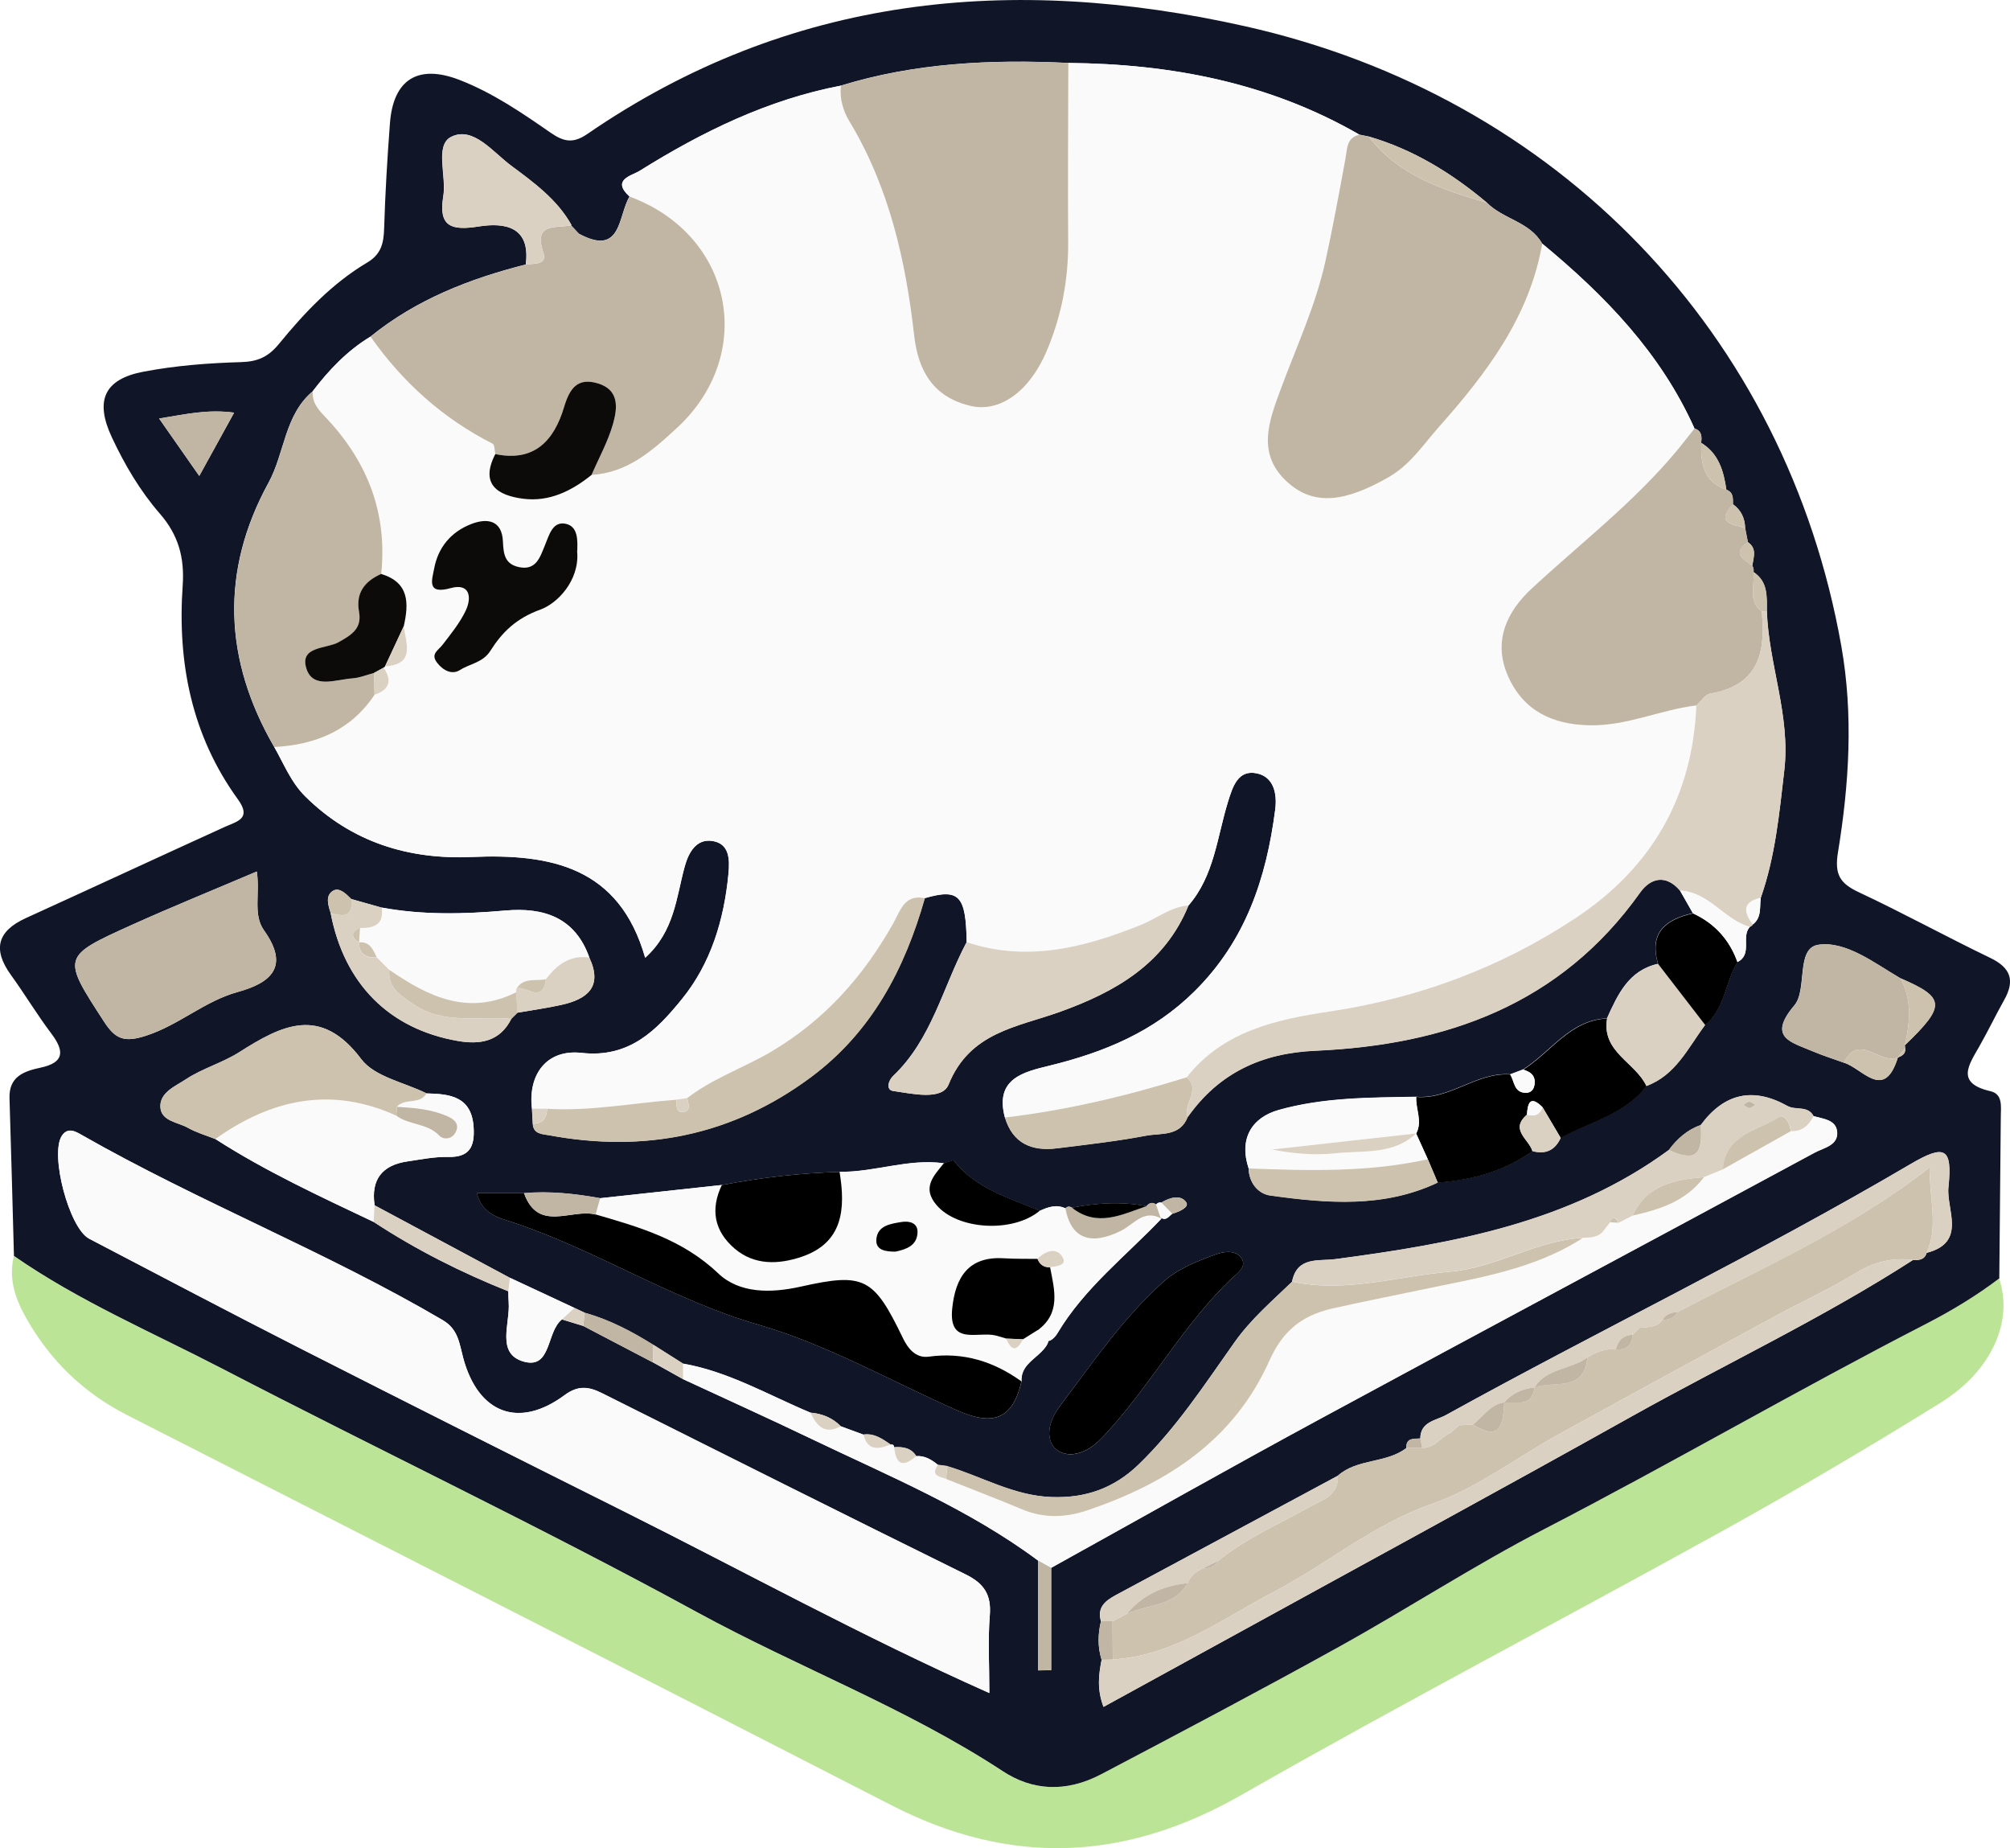 <?xml version="1.0" encoding="UTF-8"?>
<svg id="_Слой_1" data-name="Слой 1" xmlns="http://www.w3.org/2000/svg" viewBox="0 0 266.49 244.96">
  <defs>
    <style>
      .cls-1 {
        fill: #7bca2f;
        opacity: .5;
      }

      .cls-1, .cls-2, .cls-3, .cls-4, .cls-5, .cls-6, .cls-7, .cls-8 {
        stroke-width: 0px;
      }

      .cls-2 {
        fill: #0d0b0a;
      }

      .cls-3 {
        fill: #111528;
      }x§

      .cls-4 {
        fill: #df9d47;
      }

      .cls-5 {
        fill: #dbd1c3;
      }

      .cls-6 {
        fill: #cdc2ae;
      }

      .cls-7 {
        fill: #c1b5a3;
      }

      .cls-8 {
        fill: #fafafa;
      }
    </style>
  </defs>
  <path class="cls-3" d="m1.85,166.5c-.19-6.98-.37-13.95-.59-20.93-.09-2.87,1.91-3.58,4.12-4.05,3.13-.67,3.2-2.16,1.44-4.5-1.9-2.52-3.53-5.24-5.38-7.8-2.43-3.37-1.81-5.79,1.98-7.52,8.78-4,17.53-8.06,26.31-12.06,1.69-.77,3.69-1.1,1.81-3.69-6.14-8.47-8.03-18.12-7.32-28.33.26-3.73-.57-6.71-3.03-9.54-2.62-3.01-4.66-6.48-6.36-10.11-2.27-4.85-1.05-7.72,4.23-8.71,4.23-.8,8.57-1.14,12.88-1.26,2.23-.06,3.63-.69,5.04-2.41,3.38-4.13,7.06-8.03,11.69-10.78,1.89-1.12,2.2-2.59,2.26-4.55.14-4.65.42-9.29.77-13.93.44-5.83,3.75-7.86,9.24-5.73,4.38,1.7,8.24,4.34,12.06,6.99,1.72,1.19,2.97,1.47,4.84.19C104.66-.66,134.14-3.46,165.08,3.48c41.56,9.32,71.74,40.81,79.05,82.18,1.61,9.12,1.03,18.28-.45,27.33-.48,2.96.29,4.12,2.79,5.29,5.87,2.75,11.56,5.88,17.4,8.69,2.72,1.31,3.3,2.99,1.86,5.56-1.14,2.03-2.15,4.14-3.3,6.16-1.41,2.48-3.17,4.88,1.46,5.95,1.67.38,1.39,2.03,1.38,3.35-.07,7.16-.13,14.31-.2,21.47-3.05,2.31-6.29,4.27-9.69,6.02-17.05,8.77-33.63,18.42-50.67,27.23-9.2,4.75-18.08,10.54-27.16,15.57-10.39,5.76-20.97,11.34-31.52,16.89-4.79,2.52-9.23,2.14-13.09-.4-12.81-8.4-27.15-13.77-40.52-21.07-20.71-11.3-42.04-21.43-62.99-32.3-9.27-4.81-18.93-8.92-27.56-14.91Zm152.1-7.09c-.28-.05-.5.04-.67.26-.5-.37-.91-.22-1.28.22-3.31-.65-6.61-.43-9.9.2-.31-.21-.59-.18-.86.09-1.2-.56-2.3-.17-3.39.33-4.08-1.72-8.46-2.91-11.39-6.64-.11-.14-.87.22-1.32.34-4.7-.66-9.18,1.2-13.83,1.13-5.25.15-10.45.76-15.6,1.74-5.38.58-10.75,1.17-16.13,1.75-3.34-.6-6.7-.97-10.1-.67h-6.26c.77,2.83,2.91,3.25,4.72,3.85,11.21,3.72,21.14,10.26,32.67,13.6,9,2.6,17.52,7.45,26.25,11.32,4.81,2.14,7.39,1.24,8.58-3.82-.1-1.95,1.46-2.76,2.61-3.9,1.01-1,1.68-2.18-.25-3.03l-.23.16c.62,2.16,1.92,1.59,2.66.35,3.58-5.99,9.06-10.21,13.76-15.15,0,0-.09-.14-.1-.15.73.51,1.08-.17,1.54-.5.88-.26,2.3-.85,1.84-1.53-.71-1.04-2.18-.63-3.29.05Zm97.59-19.2c.59-.24,1.17-.48,1.04-1.29l-.04-.37c5.47-5.25,5.4-6.31-.63-8.9-3.44-2.02-7.17-4.94-10.83-4.42-3.03.44-1.43,5.95-3.18,8.03-3.62,4.27-.43,4.87,2.35,6.06,1.36.58,2.78,1.03,4.17,1.53,2.5.71,5.38,5.24,7.21-.72l-.11.08Zm-164.97,40.38c1.33.74,2.65,1.48,3.98,2.22,5.67,2.63,11.37,5.21,17.01,7.91,10.27,4.93,20.85,9.28,30.08,16.15v14.55c.58,0,1.15-.02,1.73-.03v-13.56c11.89-6.59,23.73-13.28,35.68-19.75,21.82-11.82,43.72-23.49,65.56-35.29,1.2-.65,3.22-.96,2.96-2.87-.2-1.51-1.88-1.62-3.13-1.97-.76-1.44-2.37-.73-3.46-1.34q-6.82-3.82-11.5,2.53c-1.79.62-3.12,1.82-4.23,3.31-13.16,9.64-28.57,12.39-44.21,14.46-2.26.3-5.07-.39-5.74,2.99-2.66,2.57-5.44,4.93-7.64,8.04-3.96,5.59-7.72,11.37-12.71,16.19-3.27,3.15-7.03,4.49-11.6,4.31-4.99-.19-9.18-2.72-13.76-4.09-.41-.05-.82-.11-1.22-.16-.85-.68-1.74-1.24-2.89-1.17-.69-1.11-1.77-1.25-2.93-1.18-.03-.28-.18-.39-.45-.34-1.1-.74-2.18-1.53-3.63-1.33-1-.37-1.99-.73-2.99-1.1-1.1-1.13-2.47-1.68-4.03-1.81-5.57-2.33-10.84-5.45-16.9-6.5-1.31-.83-2.61-1.66-3.92-2.48-2.86-1.78-5.83-3.35-9.1-4.26-.45-.21-.91-.43-1.36-.64-2.85-1.33-5.7-2.66-8.55-3.99-5.98-3.21-11.97-6.41-17.95-9.62-.51-3.42,1.01-5.34,4.37-5.82,1.78-.26,3.59-.63,5.37-.59,2.88.07,3.54-1.39,3.39-3.9-.25-4.12-3.12-4.45-6.23-4.52-2.95-1.47-6.89-2.19-8.67-4.55-5.38-7.15-10.52-4.5-16.18-.91-2.22,1.41-4.88,2.14-7.07,3.59-1.33.88-3.41,1.7-3.38,3.59.03,1.97,2.3,2.07,3.66,2.84,1.13.64,2.42,1.01,3.64,1.49,6.67,4.29,13.85,7.6,20.99,10.99,5.63,3.69,11.6,6.7,17.84,9.19.01.5.01,1,.05,1.5.2,2.79-1.71,6.79,2,7.82,3.7,1.03,2.98-3.99,5.06-5.59.94.29,1.88.57,2.82.86,3.08,1.61,6.17,3.22,9.25,4.84Zm145.82-58.05c1.2-.92.88-2.29,1.05-3.52,1.92-5.47,2.46-11.17,3.12-16.9.84-7.27-2.07-14.01-2.31-21.09,0-1.93.17-3.92-1.77-5.2.04-.3-.01-.58-.16-.84.15-1.11.65-2.29-.59-3.13-.12-.62-.24-1.23-.36-1.85-.03-1.31-.53-2.39-1.62-3.17,0-.78.08-1.58-.87-1.93-.36-2.48-1.02-4.79-3.35-6.21.11-.82.1-1.59-.88-1.91-4.49-10.01-11.88-17.63-20.19-24.5-1.63-2.91-5.17-3.23-7.33-5.43-4.67-3.92-9.77-7.06-15.67-8.77-.41-.08-.83-.16-1.24-.25-11.95-6.89-24.98-9.38-38.6-9.5-10.2-.49-20.3-.02-30.15,3.01-9.69,1.86-18.39,6.12-26.67,11.29-1.02.64-3.8,1.16-1.34,3.41-1.55,2.58-1.01,8.01-6.72,4.92l-1.13-1.21.15.07c-1.9-3.4-4.99-5.64-8-7.87-2.42-1.8-5.03-5.26-7.93-3.83-2.23,1.1-.62,5.17-1.06,7.87-.68,4.07,1.07,4.59,4.69,4.02,3.42-.54,6.91-.02,6.24,5.04-7.47,1.89-14.53,4.65-20.59,9.56-3.08,1.86-5.51,4.42-7.67,7.26-3.74,3.16-3.68,8.16-5.85,12.12-6.41,11.7-5.92,23.48.76,35.01,1.29,2.25,2.2,4.67,4.14,6.58,6.14,6.07,13.69,8.36,22.01,8,10.57-.46,19.61,1.35,23.03,13.36,3.92-3.56,4.11-8.04,5.25-12.13.51-1.82,1.54-3.68,3.67-3.35,2.28.36,2.3,2.46,2.12,4.37-.58,6.08-2.33,11.87-6.17,16.59-3.3,4.06-6.92,7.84-13.29,7.13-4.64-.52-7.13,2.85-6.59,7.39.04.66.07,1.33.11,1.99.06,1.41,1.29,1.37,2.14,1.53,12.66,2.35,24.3.06,34.73-7.7,8.06-5.99,12.42-14.32,15.1-23.73,4.57-1.31,5.46-.38,5.56,5.84-3.17,5.96-4.61,12.86-9.75,17.74-.65.61-.97,1.85-.01,1.99,2.54.36,6.49,1.29,7.36-.85,2.81-6.95,9.07-7.6,14.74-9.63,7.37-2.64,13.9-6.35,17.07-14.11,3.43-3.95,3.79-9.08,5.25-13.78.62-1.98,1.32-4.24,3.79-3.74,2.23.45,2.75,2.62,2.46,4.82-1.17,9.09-3.91,17.36-10.7,24.08-5.45,5.4-12,8.08-19.21,9.85-3.4.83-7.31,1.69-5.93,6.86,1.05,3.48,3.59,4.51,6.92,4.09,3.94-.49,7.89-.93,11.79-1.67,1.96-.37,4.5.15,5.52-2.47,4.12-5.84,9.8-8.48,16.9-8.79,17.35-.76,32.52-6.11,43.08-20.97,1.38-1.94,3.42-2.45,5.29-.26l1.71,3c-3.6.82-5.85,2.56-4.62,6.71-3.9.87-5.33,4.06-6.77,7.23-4.94.23-7.44,4.47-11.12,6.77-.58.22-1.15.43-1.73.65-4.46-.31-7.97,3.36-12.46,2.97-6.12.1-12.31.08-18.22,1.75-3.56,1.01-5.28,3.8-3.98,7.73.05,1.95,1.28,3.38,2.9,3.61,7.49,1.03,15,1.67,22.17-1.72,4.53-.36,8.8-1.47,12.56-4.17,1.74.47,2.99-.11,3.74-1.75,3.88-2.14,8.48-3.1,11.37-6.88,3.9-1.44,5.52-5.08,7.79-8.1,2.64-2.16,2.64-5.67,4.28-8.33,2.05-1.02.43-3.34,1.65-4.66.17-.07.3-.18.4-.34Zm-163.79,11.7c1.95-.34,3.91-.61,5.84-1.04,3.42-.76,5.51-2.39,3.69-6.27-1.89-5.34-6.07-6.68-11.14-6.23-5.48.48-10.93.61-16.37-.39-1.36-.38-2.71-.77-4.07-1.15-.67-.67-1.56-1.57-2.38-1.09-1.09.64-.66,1.92-.33,2.97,1.8,9.36,7.76,15.37,16.88,16.94,2.93.51,5.56.09,7.07-2.93.27-.27.54-.55.82-.82Zm77.37,80.65c-.42,1.72-.45,3.43.08,5.13-.37,1.91-.65,3.82.25,6.24,5.57-3.05,10.97-6.01,16.36-8.97,17.91-9.84,35.88-19.59,53.71-29.56,12.4-6.93,25.27-12.99,37.24-20.7.79.02,1.55,0,1.83-.96,5.37-1.38,2.57-5.76,2.88-8.7.55-5.24-.46-5.75-5.08-3.03-20.11,11.83-41.14,21.96-61.55,33.24-1.33.73-3.37.86-3.39,3.1-.86.07-1.9-.13-1.85,1.27-2.69,2.07-6.51,1.36-9.1,3.68-9.8,5.27-19.6,10.54-29.4,15.8-1.4.75-2.53,1.62-1.99,3.47Zm-14.8,9.53c0-3.79-.2-7.07.06-10.3.22-2.73-.77-4.22-3.19-5.41-16.1-7.94-32.15-15.97-48.2-24.02-1.78-.89-3.18-1.09-5,.26-6.06,4.48-11.45,2.44-13.43-4.95-.51-1.9-.64-3.78-2.71-5-15.5-9.1-32.29-15.66-47.89-24.56-.78-.44-1.82-1.07-2.6.11-1.63,2.43.95,12.26,3.61,13.65,9.32,4.87,18.63,9.78,28.01,14.55,14.22,7.23,28.48,14.4,42.76,21.53,16,7.99,31.68,16.63,48.59,24.15ZM34.05,115.52c-5.66,2.41-11.14,4.63-16.53,7.06-9.39,4.24-9.31,4.25-3.7,12.88,1.51,2.33,2.71,2.75,5.59,1.81,4.35-1.42,7.72-4.57,12.11-5.78,4.39-1.21,6.93-3.34,3.48-8.17-1.48-2.08-.51-4.81-.95-7.8Zm107.97,77.26c2.38-.18,3.81-1.86,5.24-3.46,5.69-6.37,9.84-13.97,16.09-19.9.72-.69,2.15-1.61,1.09-2.83-.77-.88-2.14-.72-3.29-.3-2.49.91-4.96,1.86-6.97,3.67-5.32,4.8-9.34,10.71-13.62,16.37-2.55,3.38-1.51,6.4,1.46,6.45ZM21.09,55.47c1.84,2.63,3.37,4.81,5.33,7.62,1.68-3.06,3.04-5.52,4.62-8.39-3.6-.47-6.39.21-9.95.78Z"/>
  <path class="cls-1" d="m1.85,166.5c8.63,5.99,18.29,10.1,27.56,14.91,20.94,10.87,42.28,21,62.99,32.3,13.37,7.3,27.71,12.66,40.52,21.07,3.87,2.54,8.31,2.92,13.09.4,10.55-5.55,21.13-11.13,31.52-16.89,9.08-5.03,17.96-10.82,27.16-15.57,17.04-8.81,33.62-18.46,50.67-27.23,3.41-1.75,6.65-3.71,9.69-6.02,1.9,5.67-.94,12.25-7.86,16.53-9.46,5.86-19.05,11.52-28.78,16.91-21.22,11.75-42.75,22.98-63.81,35.01-15.49,8.85-30.65,9.47-46.47,1.34-33.71-17.32-67.51-34.47-101.28-51.69-5.79-2.95-10.25-7.27-13.43-12.95-1.43-2.56-2.3-5.16-1.58-8.1Z"/>
  <path class="cls-8" d="m70.54,146.96c-.54-4.54,1.96-7.91,6.59-7.39,6.38.71,10-3.07,13.29-7.13,3.84-4.72,5.59-10.5,6.17-16.59.18-1.91.16-4.01-2.12-4.37-2.14-.34-3.17,1.52-3.67,3.35-1.14,4.1-1.33,8.57-5.25,12.13-3.42-12.01-12.46-13.82-23.03-13.36-8.31.36-15.86-1.94-22.01-8-1.94-1.92-2.85-4.34-4.14-6.58,5.47-.29,10.12-2.18,13.28-6.92,1.99-.66,2.37-1.87,1.21-3.59l.19-.17c4.07-.26,2.76-3.03,2.48-5.32.69-3.04.74-5.81-3-6.93.84-7.9-1.7-14.63-7.03-20.41-1-1.08-2.17-2.1-2.05-3.79,2.16-2.84,4.59-5.4,7.67-7.26,4.25,6.03,9.57,10.83,16.18,14.18.28.14.25.9.36,1.38-2.08,4.04.35,5.5,3.7,5.92,3.42.44,6.41-1.02,9.06-3.16,4.74-.3,7.91-3.1,11.28-6.19,10.62-9.75,7.54-25.61-6.23-30.7-2.47-2.25.32-2.77,1.34-3.41,8.28-5.17,16.98-9.43,26.67-11.29-.19,1.72.28,3.32,1.15,4.76,5.25,8.73,7.44,18.42,8.56,28.34.56,4.96,2.73,8.19,7.42,9.33,3.98.96,7.89-1.97,10.13-7.21,1.98-4.62,2.91-9.47,2.87-14.53-.06-7.9,0-15.8.02-23.7,13.62.12,26.65,2.61,38.6,9.5-1.72.4-1.6,1.82-1.84,3.13-.84,4.56-1.67,9.13-2.67,13.66-1.29,5.86-3.83,11.29-5.9,16.89-1.54,4.18-3.35,8.64.95,12.44,3.45,3.06,7.52,2.61,13.35-.74,2.87-1.65,4.6-4.33,6.63-6.62,6.28-7.07,12.03-14.59,13.72-24.32,8.31,6.86,15.71,14.48,20.19,24.5-.82,1.03-1.63,2.09-2.48,3.1-5.66,6.77-12.66,12.14-19.09,18.1-3.41,3.16-5.16,7.1-3.16,11.64,2.01,4.54,5.81,6.4,10.81,6.51,4.95.1,9.37-2.06,14.14-2.63-.49,12.14-5.95,21.53-15.99,28.17-9.92,6.57-20.83,10.63-32.65,12.4-7.07,1.06-14.1,2.58-18.92,8.71-7.88,2.46-15.88,4.37-24.09,5.33-1.38-5.17,2.53-6.03,5.93-6.86,7.22-1.77,13.76-4.45,19.21-9.85,6.78-6.72,9.52-14.99,10.7-24.08.28-2.19-.23-4.36-2.46-4.82-2.47-.5-3.18,1.76-3.79,3.74-1.46,4.7-1.82,9.83-5.25,13.78-2.4.18-4.24,1.74-6.37,2.6-7.46,2.99-15.02,4.94-23.03,2.27-.1-6.21-.99-7.15-5.56-5.84-2.72-.57-3.24,1.63-4.19,3.31-3.95,7.01-9.04,12.79-16.12,16.99-3.68,2.19-7.8,3.55-11.2,6.19-.49.07-.98.14-1.46.21-5.71.43-11.37,1.54-17.13,1.2-.66,0-1.32,0-1.99,0Zm5.98-73.76c.08-1.52.15-3.43-1.51-3.78-1.78-.38-2.2,1.52-2.79,2.92-.62,1.48-1.14,3.31-3.42,2.82-1.86-.39-2.05-1.7-2.12-3.38-.11-2.86-2.09-3.16-4.25-2.31-2.64,1.04-4.35,3.08-4.87,5.89-.28,1.49-1.03,3.48,2.18,2.59,2.55-.7,2.85,1.2,2,2.99-.77,1.63-1.95,3.07-3.06,4.51-.58.75-1.65,1.2-.71,2.41.82,1.05,1.99,1.61,3.02.94,1.32-.85,3.02-.96,4.03-2.55,1.57-2.48,3.42-4.31,6.63-5.46,2.27-.82,5.16-3.83,4.88-7.59Z"/>
  <path class="cls-8" d="m131.18,224.41c-16.9-7.52-32.59-16.16-48.59-24.15-14.28-7.13-28.53-14.29-42.76-21.53-9.38-4.77-18.68-9.68-28.01-14.55-2.66-1.39-5.24-11.22-3.61-13.65.79-1.17,1.83-.55,2.6-.11,15.6,8.9,32.39,15.46,47.89,24.56,2.07,1.22,2.2,3.1,2.71,5,1.99,7.38,7.37,9.43,13.43,4.95,1.82-1.35,3.22-1.15,5-.26,16.05,8.04,32.1,16.08,48.2,24.02,2.42,1.19,3.41,2.68,3.19,5.41-.26,3.24-.06,6.51-.06,10.3Z"/>
  <path class="cls-7" d="m141.64,8.35c-.01,7.9-.08,15.8-.02,23.7.04,5.06-.9,9.91-2.87,14.53-2.24,5.24-6.15,8.17-10.13,7.21-4.69-1.13-6.86-4.36-7.42-9.33-1.12-9.92-3.31-19.62-8.56-28.34-.87-1.44-1.34-3.04-1.15-4.76,9.85-3.02,19.95-3.5,30.15-3.01Z"/>
  <path class="cls-7" d="m204.47,32.3c-1.69,9.73-7.44,17.25-13.72,24.32-2.03,2.28-3.75,4.97-6.63,6.62-5.83,3.35-9.9,3.79-13.35.74-4.29-3.8-2.49-8.26-.95-12.44,2.07-5.6,4.61-11.03,5.9-16.89,1-4.53,1.83-9.1,2.67-13.66.24-1.3.12-2.73,1.84-3.13.41.08.83.16,1.24.25,3.97,5.16,9.78,7.05,15.67,8.77,2.16,2.19,5.7,2.52,7.33,5.43Z"/>
  <path class="cls-7" d="m83.48,26.06c13.77,5.08,16.85,20.95,6.23,30.7-3.37,3.1-6.54,5.9-11.28,6.19.98-2.26,2.2-4.46,2.86-6.81.57-2.04.84-4.46-2.02-5.32-2.75-.83-3.76.72-4.49,3.16-1.31,4.41-3.93,7.28-9.11,6.21-.11-.47-.08-1.24-.36-1.38-6.61-3.35-11.93-8.15-16.18-14.18,6.06-4.91,13.13-7.67,20.59-9.56,1.05-.17,2.88.1,2.32-1.57-1.38-4.16,1.81-3.16,3.74-3.65,0,0-.15-.07-.15-.07.38.4.75.8,1.13,1.21,5.7,3.09,5.16-2.34,6.72-4.92Z"/>
  <path class="cls-8" d="m137.64,206.86c-9.22-6.87-19.81-11.22-30.08-16.15-5.64-2.71-11.34-5.28-17.01-7.91,0-.69,0-1.38-.01-2.06,6.06,1.06,11.33,4.17,16.9,6.5.82,1.77,1.89,2.98,4.03,1.81,1,.37,1.99.73,2.99,1.1.56,2.23,2.03,1.97,3.63,1.33.28-.05.43.06.45.34.2,2.31,1.15,2.76,2.93,1.18,1.15-.08,2.05.48,2.89,1.17-1.04,1.4.11,1.57,1.04,1.87,3.36,1.33,6.74,2.61,10.06,4.02,2.92,1.23,5.79,1.12,8.73.12,10.54-3.57,19.34-9.23,24.09-19.84,1.64-3.66,4.03-5.93,8.36-6.9,3.86-.86,7.76-1.63,11.63-2.45,7.43-1.56,15.02-2.65,21.58-6.91.95-.03,1.91-.02,2.61-.82l1-1.28v.03c.37.02.74.05,1.12.07.62-.32,1.25-.64,1.87-.96,3.63-.8,7.08-1.94,9.44-5.09.83-.34,1.66-.68,2.49-1.02,3.01-1.69,6.02-3.37,9.02-5.06,1.48.04,2.38-.77,3-2.01,1.26.35,2.93.47,3.13,1.97.26,1.91-1.77,2.23-2.96,2.87-21.83,11.8-43.73,23.47-65.56,35.29-11.95,6.47-23.79,13.16-35.68,19.75-.58-.32-1.15-.64-1.73-.96Z"/>
  <path class="cls-7" d="m224.89,93.51c-4.76.57-9.19,2.73-14.14,2.63-5-.1-8.8-1.97-10.81-6.51-2.01-4.54-.26-8.48,3.16-11.64,6.43-5.96,13.43-11.33,19.09-18.1.85-1.01,1.65-2.07,2.48-3.1.98.32.99,1.09.88,1.91-.07,2.71.29,5.18,3.35,6.21.95.35.87,1.16.87,1.93-2.42,2.56.02,2.65,1.62,3.17.12.62.24,1.23.36,1.85-2.13,1.48-.63,2.28.59,3.13.15.26.21.54.16.84.16,1.79-.78,3.79,1.07,5.23.57,5.41-.42,9.8-6.84,10.88-.68.11-1.22,1.03-1.83,1.58Z"/>
  <path class="cls-6" d="m255.45,166.05c-.28.95-1.04.98-1.83.96-2.73-.34-5.15.25-7.56,1.73-3.48,2.13-7.23,3.83-10.83,5.79-9.51,5.16-19.01,10.33-28.49,15.55-5.63,3.1-10.89,7.17-16.86,9.25-7.83,2.74-13.98,8.02-21.11,11.74-6.83,3.56-13.12,8.41-21.23,8.89-.01-1.69-.02-3.37-.03-5.06.64-.33,1.28-.66,1.91-.99,2.73-1.27,6.27-.92,8.05-4.06.38-.93,1.05-1.57,1.99-1.93.83-.02,1.58-.2,2.02-1,3.71-3.02,8.07-4.9,12.2-7.19,1.58-.87,3.86-1.52,3.69-4.12,2.59-2.32,6.41-1.61,9.1-3.68.69,0,1.38-.01,2.08-.02,1.65.07,2.47-1.44,3.79-2,.38-.33.75-.66,1.13-.99.6-.03,1.21-.06,1.81-.09,3.75,2.38,3.99-.21,4.16-2.93h0c1.59-.14,3.69.69,4.01-2h-.01c2.54-.97,6.63.75,7.04-3.99,1.16-.67,2.36-1.2,3.75-1.04,1.39.08,2.16-.53,2.21-1.96v.02c.31-.31.63-.62.95-.93,1.08-.12,2.24,0,3.02-1.02.83-.08,1.61-.24,2.03-1.08,11.24-5.87,22.9-10.97,33.39-19.15-.01,4.27,1.18,7.81-.38,11.29Z"/>
  <path class="cls-5" d="m224.89,93.51c.61-.54,1.15-1.46,1.83-1.58,6.42-1.07,7.41-5.46,6.84-10.88.23,0,.47-.01.7-.03.25,7.08,3.15,13.82,2.31,21.09-.66,5.72-1.2,11.43-3.12,16.9-2.44.55-2.29,1.87-1.05,3.52-.09.16-.23.27-.4.34-3.43-.95-5.42-4.65-9.25-4.81-1.87-2.19-3.91-1.68-5.29.26-10.56,14.86-25.73,20.21-43.08,20.97-7.1.31-12.78,2.95-16.9,8.79-.68-1.75,1.81-3.58-.14-5.29,4.82-6.12,11.85-7.65,18.92-8.71,11.82-1.77,22.73-5.83,32.65-12.4,10.04-6.65,15.5-16.03,15.99-28.17Z"/>
  <path class="cls-8" d="m79.58,158.82c5.38-.58,10.75-1.17,16.13-1.75-1.52,3.21-1.03,6.07,1.66,8.39,2.66,2.31,5.9,2.13,8.87,1.14,5.56-1.85,5.89-6.39,5.08-11.28,4.65.06,9.14-1.8,13.83-1.13-1.34,1.67-2.96,3.23-.96,5.56,2.8,3.27,10.08,3.72,13.67.74,1.09-.5,2.2-.89,3.4-.33.74,3.99,3.33,5.02,7.42,2.96,1.67-.84,2.98-2.88,5.29-1.59-4.7,4.95-10.18,9.17-13.76,15.15-.74,1.24-2.04,1.81-2.66-.34,3.13-2.28,2.25-5.35,1.66-8.36.89-.14,2.39-.22,1.6-1.44-.79-1.23-2.25-.71-3.26.34-1.48-.02-2.97.01-4.45-.08-4.73-.3-6.42,2.54-6.86,6.62-.53,5.02,3.42,3.05,5.74,3.61.48.12.95.27,1.42.41.67,1.67,1.4,1.75,2.21.1.72-.45,1.44-.9,2.16-1.35,1.94.85,1.27,2.03.25,3.03-1.15,1.14-2.7,1.94-2.6,3.89-3.68-2.65-7.71-3.91-12.29-3.28-1.77.24-2.79-1.13-3.43-2.46-3.87-8.01-5.09-8.71-13.56-6.82-3.95.88-8.11.92-10.94-1.77-4.68-4.46-10.39-6.11-16.23-7.8.2-.72.4-1.44.6-2.16Zm39.14,7.09c1.41-.3,2.9-.78,2.93-2.59.02-1.24-1.09-1.51-2.14-1.34-1.44.24-3.16.47-3.32,2.27-.13,1.48,1.23,1.65,2.53,1.66Z"/>
  <path class="cls-7" d="m49.65,92.1c-3.16,4.74-7.81,6.62-13.28,6.92-6.69-11.53-7.17-23.3-.76-35.01,2.17-3.96,2.11-8.96,5.85-12.12-.12,1.7,1.05,2.71,2.05,3.79,5.33,5.78,7.86,12.51,7.03,20.41-2.17.97-3.38,2.49-2.93,5,.4,2.23-.98,3.07-2.7,4.04-1.62.91-5.21.51-4.28,3.49.87,2.77,3.92,1.45,6.11,1.31.96-.06,1.9-.46,2.84-.71.03.96.05,1.92.08,2.88Z"/>
  <path class="cls-4" d="m78.98,160.98c5.84,1.69,11.54,3.34,16.23,7.8,2.83,2.69,6.99,2.65,10.94,1.77,8.47-1.9,9.69-1.19,13.56,6.82.64,1.32,1.66,2.7,3.43,2.46,4.58-.63,8.61.63,12.29,3.28-1.18,5.05-3.76,5.95-8.58,3.82-8.72-3.87-17.25-8.72-26.25-11.32-11.53-3.34-21.46-9.88-32.67-13.6-1.81-.6-3.95-1.02-4.72-3.85,2.18,0,4.22,0,6.27,0,1.88,5.28,6.31,1.99,9.51,2.84Z"/>
  <path class="cls-7" d="m34.05,115.52c.44,2.99-.54,5.72.95,7.8,3.44,4.83.91,6.96-3.48,8.17-4.39,1.21-7.76,4.36-12.11,5.78-2.88.94-4.07.52-5.59-1.81-5.6-8.63-5.69-8.64,3.7-12.88,5.39-2.43,10.87-4.65,16.53-7.06Z"/>
  <path class="cls-5" d="m147.54,219.96c8.12-.48,14.4-5.33,21.23-8.89,7.13-3.72,13.28-9,21.11-11.74,5.97-2.09,11.23-6.15,16.86-9.25,9.48-5.22,18.98-10.39,28.49-15.55,3.6-1.95,7.34-3.65,10.83-5.79,2.41-1.48,4.83-2.07,7.56-1.73-11.96,7.71-24.84,13.77-37.24,20.7-17.84,9.98-35.8,19.72-53.71,29.56-5.4,2.96-10.8,5.92-16.36,8.97-.9-2.41-.62-4.32-.25-6.24.49-.02.98-.04,1.47-.05Z"/>
  <path class="cls-4" d="m203.18,152.59c-3.75,2.7-8.02,3.82-12.55,4.18-.44-1.03-.88-2.07-1.32-3.11-.52-1.14-1.03-2.28-1.55-3.42h.01c.86-1.62-.09-3.23,0-4.84,4.48.39,7.99-3.29,12.46-2.97.56.87.47,2.31,1.93,2.42.67.05,1.17-.27,1.29-1.05.19-1.21-.5-1.71-1.49-2.02,3.68-2.3,6.18-6.54,11.12-6.78-.77,4.45,3.77,5.81,5.22,8.97-2.89,3.78-7.49,4.74-11.37,6.88-.8-1.36-1.61-2.72-2.41-4.08-1.63-1.63-1.97-.58-2.07.99-2.33,2,.28,3.26.73,4.84Z"/>
  <path class="cls-5" d="m128.18,124.89c8.02,2.67,15.57.72,23.03-2.27,2.13-.85,3.97-2.42,6.37-2.6-3.16,7.76-9.7,11.46-17.07,14.11-5.67,2.03-11.92,2.68-14.74,9.63-.87,2.15-4.82,1.21-7.36.85-.96-.14-.63-1.37.01-1.99,5.14-4.88,6.58-11.78,9.75-17.74Z"/>
  <path class="cls-6" d="m209.88,164.08c-6.57,4.26-14.15,5.34-21.58,6.91-3.88.82-7.77,1.58-11.63,2.45-4.33.97-6.72,3.24-8.36,6.9-4.75,10.6-13.55,16.26-24.09,19.84-2.94,1-5.81,1.11-8.73-.12-3.33-1.4-6.71-2.68-10.06-4.02.06-.57.12-1.14.18-1.7,4.58,1.37,8.76,3.9,13.76,4.09,4.57.18,8.33-1.16,11.6-4.31,4.99-4.81,8.75-10.6,12.71-16.19,2.2-3.11,4.98-5.47,7.64-8.04,7.1,1.53,13.95-.73,20.92-1.32,6.15-.52,11.47-4.17,17.65-4.48Z"/>
  <path class="cls-8" d="m56.56,144.93c3.11.07,5.98.4,6.23,4.52.15,2.52-.51,3.97-3.39,3.9-1.79-.04-3.59.33-5.37.59-3.37.49-4.88,2.4-4.37,5.82-.04.74-.08,1.48-.11,2.21-7.14-3.39-14.32-6.7-20.99-10.99,7.45-5.3,15.37-7.02,24.01-3.09,1.7,1.27,4.11.97,5.68,2.64.55.58,1.62.49,2.11-.35.65-1.12-.03-1.78-1.04-2.22-2.13-.93-4.41-1.1-6.69-1.25,1.03-1.22,3.06-.22,3.94-1.79Z"/>
  <path class="cls-5" d="m209.88,164.08c-6.18.31-11.5,3.96-17.65,4.48-6.97.59-13.82,2.85-20.92,1.32.67-3.38,3.48-2.69,5.74-2.99,15.64-2.07,31.05-4.82,44.21-14.46,3.5,1.58,4.55.75,4.23-3.31q4.67-6.34,11.5-2.53c1.09.61,2.69-.1,3.46,1.34-.62,1.24-1.52,2.06-3,2.01-.15-1.04-.76-2.36-1.72-1.77-2.87,1.74-7,2.31-7.3,6.83-.83.34-1.66.68-2.49,1.02-3.88.35-7.59,1-9.44,5.09-.62.32-1.25.64-1.87.96-.34-.57-.69-1.01-1.12-.07,0,0,0-.03,0-.03-.33.43-.67.85-1,1.28-.71.8-1.67.79-2.61.82Zm22.85-17.65c-.28-.15-.55-.4-.81-.39-.26,0-.51.28-.77.43.26.15.53.41.79.4.26,0,.51-.28.79-.44Z"/>
  <path class="cls-6" d="m91.12,145.55c3.4-2.64,7.52-4.01,11.2-6.19,7.08-4.21,12.17-9.98,16.12-16.99.95-1.69,1.47-3.88,4.19-3.31-2.68,9.41-7.04,17.74-15.1,23.73-10.43,7.75-22.07,10.05-34.73,7.7-.86-.16-2.08-.12-2.14-1.53,1.31-.01,1.83-.78,1.88-1.99,5.76.34,11.42-.77,17.12-1.2.09.69-.15,1.78.95,1.62,1.06-.15.63-1.13.51-1.83Z"/>
  <path class="cls-6" d="m52.56,147.89c-8.64-3.93-16.56-2.21-24.01,3.09-1.22-.49-2.51-.85-3.64-1.49-1.36-.77-3.63-.87-3.66-2.84-.03-1.88,2.05-2.7,3.38-3.59,2.19-1.45,4.85-2.18,7.07-3.59,5.66-3.6,10.8-6.24,16.18.91,1.77,2.36,5.72,3.08,8.67,4.55-.88,1.56-2.91.56-3.94,1.79-.02.39-.04.79-.06,1.18Z"/>
  <path class="cls-8" d="m50.63,120.3c5.44,1,10.89.87,16.37.39,5.07-.44,9.25.89,11.14,6.23-2.58-.36-4.32.96-5.75,2.88-1.32.28-2.9-.28-3.86,1.18-.09.17-.11.36-.07.55-6.35,3.19-11.68.59-16.84-2.97-.55-.55-1.11-1.1-1.66-1.66-.48-1.02-.9-2.12-2.36-1.99l.02.03c.04-.65.08-1.31.13-1.96,1.82.03,3.2-.43,2.89-2.69Z"/>
  <path class="cls-4" d="m142.01,192.77c-2.96-.04-4.01-3.06-1.45-6.44,4.27-5.65,8.29-11.57,13.62-16.37,2.01-1.81,4.48-2.76,6.97-3.67,1.15-.42,2.52-.58,3.29.3,1.07,1.22-.36,2.15-1.09,2.83-6.25,5.93-10.4,13.53-16.09,19.9-1.43,1.6-2.86,3.27-5.24,3.45Z"/>
  <path class="cls-5" d="m255.45,166.05c1.55-3.47.37-7.02.38-11.29-10.48,8.18-22.14,13.29-33.39,19.15-.84.06-1.6.26-2.03,1.08-.78,1.01-1.94.9-3.02,1.02-.32.31-.65.62-.97.93,0,0,.01-.02.01-.02-1.24.08-1.95.77-2.21,1.96-1.39-.15-2.59.38-3.75,1.04-2.17,1.64-5.41,1.41-7.04,4,0,0,.01-.01.01-.01-1.58.19-2.97.74-4.01,2.01,0,0,0-.01,0-.01-1.9.24-2.8,1.91-4.16,2.93-.6.03-1.21.06-1.81.09-.38.33-.75.66-1.13.99-1.32.56-2.14,2.06-3.79,2-.08-.42-.15-.83-.22-1.25.01-2.24,2.06-2.37,3.39-3.1,20.41-11.28,41.43-21.41,61.55-33.24,4.62-2.72,5.62-2.21,5.08,3.03-.31,2.94,2.49,7.32-2.88,8.7Z"/>
  <path class="cls-7" d="m244.44,140.85c-1.39-.51-2.81-.96-4.17-1.53-2.79-1.18-5.97-1.78-2.35-6.06,1.76-2.07.15-7.59,3.18-8.03,3.66-.53,7.39,2.4,10.83,4.42,1.64,2.86,1.28,5.87.63,8.9,0,0,.04.37.04.37-.35.43-.7.86-1.04,1.29,0,0,.11-.08.11-.08-2.31,1.17-5.2-3.37-7.21.72Z"/>
  <path class="cls-8" d="m187.76,145.4c-.09,1.61.86,3.22,0,4.84-6.37.71-12.74,1.42-19.11,2.13,2.83.56,5.66.8,8.43.5,3.64-.4,7.61.26,10.66-2.63.52,1.14,1.03,2.28,1.55,3.42-7.85,1.75-15.79,1.52-23.74,1.22-1.3-3.93.42-6.72,3.98-7.73,5.91-1.67,12.1-1.65,18.22-1.75Z"/>
  <path class="cls-4" d="m111.31,155.33c.81,4.89.49,9.42-5.08,11.28-2.98.99-6.21,1.16-8.87-1.14-2.69-2.33-3.18-5.19-1.66-8.39,5.16-.99,10.36-1.59,15.61-1.74Z"/>
  <path class="cls-5" d="m75.78,29.84c-1.93.49-5.12-.51-3.74,3.65.56,1.68-1.28,1.41-2.32,1.57.67-5.06-2.81-5.58-6.24-5.04-3.63.57-5.37.05-4.69-4.02.45-2.7-1.16-6.77,1.06-7.87,2.89-1.43,5.5,2.03,7.93,3.83,3.01,2.24,6.1,4.48,8,7.87Z"/>
  <path class="cls-6" d="m157.33,142.79c1.95,1.71-.54,3.54.14,5.29-1.03,2.61-3.56,2.1-5.52,2.47-3.89.74-7.85,1.18-11.79,1.67-3.33.42-5.87-.61-6.92-4.09,8.21-.97,16.21-2.87,24.09-5.33Z"/>
  <path class="cls-5" d="m218.29,143.97c-1.45-3.16-5.99-4.52-5.22-8.97,1.45-3.17,2.87-6.36,6.77-7.23,2.08,2.7,4.16,5.4,6.24,8.09-2.26,3.02-3.88,6.66-7.79,8.1Z"/>
  <path class="cls-4" d="m133.41,177.43c-.47-.14-.94-.29-1.42-.41-2.32-.57-6.27,1.41-5.74-3.61.43-4.08,2.13-6.92,6.86-6.62,1.48.09,2.96.06,4.45.08.3.74.84,1.14,1.66,1.11.59,3.01,1.46,6.08-1.66,8.36,0,0,.23-.16.22-.16-.72.45-1.44.9-2.16,1.35-.74-.03-1.47-.06-2.21-.09Z"/>
  <path class="cls-4" d="m226.08,135.87c-2.08-2.7-4.16-5.4-6.24-8.09-1.23-4.15,1.02-5.89,4.62-6.71,2.87,1.33,4.84,3.49,5.9,6.47-1.64,2.67-1.64,6.18-4.28,8.33Z"/>
  <path class="cls-6" d="m165.55,154.88c7.95.3,15.9.53,23.74-1.22.44,1.04.88,2.07,1.32,3.11-7.16,3.39-14.68,2.75-22.16,1.72-1.63-.22-2.85-1.66-2.9-3.61Z"/>
  <path class="cls-5" d="m49.95,126.9c.55.55,1.11,1.1,1.66,1.66-.16,2.38,1.48,3.4,3.18,4.56,4.06,2.76,8.64,1.52,13,1.94-1.51,3.01-4.14,3.43-7.07,2.93-9.13-1.58-15.08-7.59-16.88-16.94,1.7.52,3.02.48,2.71-1.88,1.36.38,2.71.77,4.07,1.15.31,2.27-1.07,2.72-2.89,2.69-1.19.58-1.24,1.23-.12,1.96,0,0-.02-.03-.02-.03.04,1.55.92,2.1,2.36,1.99Z"/>
  <path class="cls-5" d="m149.42,213.91c-.64.33-1.28.66-1.91.99-.51,0-1.01-.01-1.52-.02-.54-1.85.59-2.71,1.99-3.47,9.81-5.26,19.6-10.53,29.4-15.8.17,2.6-2.11,3.25-3.69,4.12-4.14,2.28-8.5,4.17-12.2,7.19-.67.33-1.35.67-2.02,1-.94.36-1.6,1-1.99,1.93-3.2.33-5.97,1.51-8.05,4.06Z"/>
  <path class="cls-4" d="m137.85,160.49c-3.59,2.98-10.87,2.53-13.67-.74-2-2.33-.38-3.89.96-5.56.45-.13,1.21-.49,1.32-.34,2.93,3.73,7.31,4.92,11.39,6.64Z"/>
  <path class="cls-8" d="m74.5,174.89c-2.08,1.6-1.36,6.63-5.06,5.59-3.71-1.04-1.8-5.04-2-7.82-.04-.5-.03-1-.05-1.5.07-.6.15-1.19.22-1.79,2.85,1.33,5.7,2.66,8.55,3.99-.55.51-1.1,1.02-1.66,1.53Z"/>
  <path class="cls-7" d="m21.09,55.47c3.56-.56,6.35-1.25,9.95-.78-1.58,2.87-2.94,5.34-4.62,8.39-1.96-2.8-3.49-4.99-5.33-7.62Z"/>
  <path class="cls-5" d="m68.45,131.53c-.04-.19-.02-.37.07-.55,1.33-.25,3.46,2.09,3.86-1.18,1.44-1.92,3.18-3.24,5.75-2.88,1.82,3.88-.27,5.51-3.69,6.27-1.93.43-3.89.7-5.84,1.04-.05-.9-.11-1.8-.16-2.7Z"/>
  <path class="cls-5" d="m67.61,169.37c-.07.6-.15,1.19-.22,1.79-6.24-2.49-12.22-5.5-17.85-9.19.04-.74.08-1.48.11-2.21,5.98,3.21,11.97,6.41,17.95,9.62Z"/>
  <path class="cls-6" d="m68.45,131.53c.05.9.11,1.8.16,2.7-.27.27-.54.55-.82.82-4.36-.42-8.94.83-13-1.94-1.7-1.16-3.34-2.17-3.18-4.56,5.16,3.56,10.49,6.16,16.84,2.97Z"/>
  <path class="cls-6" d="m197.14,26.87c-5.9-1.72-11.7-3.61-15.67-8.77,5.9,1.71,11,4.85,15.67,8.77Z"/>
  <path class="cls-8" d="m230.36,127.53c-1.06-2.98-3.03-5.14-5.9-6.47-.57-1-1.14-2-1.71-3,3.83.16,5.82,3.86,9.25,4.81-1.21,1.32.41,3.64-1.65,4.66Z"/>
  <path class="cls-7" d="m153.96,161.53c-2.31-1.29-3.62.75-5.29,1.59-4.1,2.06-6.68,1.04-7.42-2.96.26-.27.54-.3.86-.09,3.36,2.66,6.62.91,9.9-.2.36-.44.78-.58,1.28-.22.2.58.4,1.15.59,1.73l.09.14Z"/>
  <path class="cls-7" d="m137.64,206.86c.57.32,1.15.64,1.73.96,0,4.52,0,9.04,0,13.56-.58,0-1.15.02-1.73.03v-14.55Z"/>
  <path class="cls-7" d="m78.98,160.98c-3.2-.84-7.63,2.45-9.51-2.84,3.4-.3,6.76.08,10.1.67-.2.72-.4,1.44-.6,2.16Z"/>
  <path class="cls-7" d="m77.53,174c3.27.91,6.24,2.47,9.1,4.26-.02.78-.03,1.55-.05,2.33-3.08-1.61-6.17-3.22-9.25-4.84.07-.58.13-1.16.2-1.75Z"/>
  <path class="cls-6" d="m252.56,138.55c.65-3.03,1-6.03-.63-8.9,6.03,2.59,6.1,3.65.63,8.9Z"/>
  <path class="cls-5" d="m204.51,146.77c.8,1.36,1.61,2.72,2.41,4.08-.75,1.64-2,2.21-3.74,1.74-.45-1.58-3.07-2.84-.74-4.84.97.26,1.72.05,2.07-.99Z"/>
  <path class="cls-6" d="m244.44,140.85c2.02-4.09,4.9.45,7.21-.72-1.83,5.96-4.71,1.44-7.21.72Z"/>
  <path class="cls-4" d="m152.01,159.88c-3.28,1.11-6.54,2.86-9.9.2,3.29-.63,6.58-.85,9.9-.2Z"/>
  <path class="cls-7" d="m225.48,149.12c.32,4.06-.73,4.89-4.23,3.31,1.11-1.49,2.44-2.69,4.23-3.31Z"/>
  <path class="cls-6" d="m228.89,64.9c-3.05-1.02-3.41-3.5-3.35-6.21,2.33,1.41,2.99,3.73,3.35,6.21Z"/>
  <path class="cls-7" d="m145.98,214.88c.51,0,1.01.02,1.52.02.01,1.69.02,3.37.03,5.06-.49.02-.98.04-1.47.05-.53-1.7-.5-3.41-.08-5.13Z"/>
  <path class="cls-8" d="m201.95,141.78c.99.31,1.68.81,1.49,2.02-.12.78-.62,1.11-1.29,1.05-1.46-.12-1.36-1.55-1.93-2.42.57-.21,1.15-.43,1.73-.65Z"/>
  <path class="cls-6" d="m46.56,119.15c.3,2.37-1.01,2.41-2.71,1.88-.33-1.06-.76-2.34.33-2.97.82-.48,1.71.41,2.38,1.09Z"/>
  <path class="cls-5" d="m86.58,180.58c.02-.78.03-1.55.05-2.33,1.31.83,2.61,1.66,3.92,2.48,0,.69,0,1.37.01,2.06-1.33-.74-2.65-1.48-3.98-2.22Z"/>
  <path class="cls-5" d="m111.48,189.05c-2.14,1.17-3.21-.04-4.03-1.81,1.55.13,2.92.68,4.03,1.81Z"/>
  <path class="cls-6" d="m234.26,81.02c-.23.02-.47.03-.7.03-1.84-1.44-.91-3.45-1.07-5.23,1.94,1.28,1.76,3.27,1.77,5.2Z"/>
  <path class="cls-6" d="m231.38,70c-1.6-.52-4.04-.6-1.62-3.17,1.09.78,1.58,1.85,1.62,3.17Z"/>
  <path class="cls-5" d="m121.48,193c-1.77,1.58-2.72,1.13-2.93-1.18,1.16-.07,2.24.08,2.93,1.18Z"/>
  <path class="cls-8" d="m232.4,122.53c-1.24-1.65-1.38-2.97,1.05-3.52-.17,1.23.15,2.6-1.05,3.52Z"/>
  <path class="cls-6" d="m232.33,74.99c-1.22-.85-2.72-1.65-.59-3.13,1.25.85.75,2.02.59,3.13Z"/>
  <path class="cls-5" d="m118.1,191.47c-1.61.64-3.07.9-3.63-1.33,1.45-.21,2.53.59,3.63,1.33Z"/>
  <path class="cls-5" d="m72.53,146.96c-.05,1.21-.56,1.97-1.88,1.99-.04-.66-.07-1.33-.11-1.99.66,0,1.32,0,1.99,0Z"/>
  <path class="cls-7" d="m153.95,159.4c1.11-.68,2.58-1.09,3.29-.05.46.67-.96,1.27-1.84,1.53-.48-.49-.96-.98-1.45-1.48Z"/>
  <path class="cls-5" d="m77.53,174c-.07.58-.13,1.16-.2,1.75-.94-.28-1.88-.57-2.82-.86.55-.51,1.1-1.02,1.66-1.53.45.21.91.43,1.36.64Z"/>
  <path class="cls-8" d="m153.95,159.4c.48.49.96.98,1.45,1.48-.46.33-.8,1.01-1.53.5-.19-.57-.39-1.15-.59-1.72.17-.22.4-.31.67-.26Z"/>
  <path class="cls-7" d="m188.32,190.66c.07.42.15.83.22,1.25-.69,0-1.38.01-2.08.02-.05-1.4.99-1.2,1.85-1.27Z"/>
  <path class="cls-5" d="m125.6,194.32c-.06.57-.12,1.14-.18,1.7-.93-.29-2.09-.47-1.04-1.87.41.05.82.11,1.22.16Z"/>
  <path class="cls-5" d="m76.76,30.98c-.38-.4-.75-.8-1.13-1.21.38.4.75.8,1.13,1.21Z"/>
  <path class="cls-6" d="m251.55,140.21c.35-.43.7-.86,1.04-1.29.12.81-.45,1.06-1.04,1.29Z"/>
  <path class="cls-2" d="m76.53,73.2c.28,3.76-2.61,6.78-4.88,7.6-3.2,1.16-5.06,2.98-6.63,5.46-1.01,1.59-2.7,1.7-4.03,2.55-1.03.66-2.2.11-3.02-.94-.94-1.2.13-1.65.71-2.41,1.11-1.44,2.29-2.89,3.06-4.51.85-1.79.54-3.7-2-2.99-3.21.89-2.46-1.1-2.18-2.59.52-2.81,2.23-4.85,4.87-5.89,2.16-.85,4.13-.55,4.25,2.31.07,1.68.26,2.98,2.12,3.38,2.29.49,2.8-1.34,3.42-2.82.59-1.4,1.01-3.29,2.79-2.92,1.66.35,1.59,2.26,1.51,3.78Z"/>
  <path class="cls-2" d="m65.67,60.19c5.18,1.08,7.79-1.8,9.11-6.21.73-2.44,1.74-3.99,4.49-3.16,2.87.86,2.59,3.28,2.02,5.32-.66,2.35-1.88,4.55-2.86,6.81-2.64,2.14-5.63,3.6-9.06,3.16-3.35-.43-5.78-1.89-3.7-5.92Z"/>
  <path class="cls-2" d="m49.57,89.21c-.95.25-1.88.64-2.84.71-2.18.14-5.24,1.46-6.11-1.31-.93-2.98,2.66-2.58,4.28-3.49,1.73-.97,3.11-1.81,2.7-4.04-.45-2.51.76-4.03,2.93-5,3.74,1.12,3.69,3.89,3,6.93-.83,1.77-1.65,3.54-2.48,5.32,0,0-.19.17-.19.17-.43.24-.86.47-1.29.71Z"/>
  <path class="cls-5" d="m51.05,88.33c.83-1.77,1.65-3.54,2.48-5.32.29,2.29,1.59,5.05-2.48,5.32Z"/>
  <path class="cls-5" d="m49.57,89.21c.43-.24.86-.47,1.29-.71,1.16,1.72.78,2.93-1.21,3.59-.03-.96-.05-1.92-.08-2.88Z"/>
  <path class="cls-5" d="m91.12,145.55c.12.71.54,1.68-.51,1.83-1.11.16-.86-.93-.95-1.62.49-.07.98-.14,1.47-.21Z"/>
  <path class="cls-6" d="m228.41,155c.31-4.52,4.43-5.08,7.3-6.83.97-.59,1.57.74,1.72,1.77-3.01,1.69-6.02,3.37-9.02,5.06Z"/>
  <path class="cls-6" d="m216.48,161.12c1.85-4.09,5.57-4.74,9.44-5.09-2.36,3.16-5.81,4.29-9.44,5.09Z"/>
  <path class="cls-6" d="m212.49,163.26c.33-.43.67-.85,1-1.28-.33.43-.67.85-1,1.28Z"/>
  <path class="cls-6" d="m213.48,162.01c.43-.94.78-.5,1.12.07-.37-.02-.75-.05-1.12-.07Z"/>
  <path class="cls-7" d="m149.42,213.91c2.08-2.54,4.85-3.73,8.05-4.06-1.78,3.14-5.33,2.79-8.05,4.06Z"/>
  <path class="cls-7" d="m203.43,183.92c1.63-2.6,4.87-2.36,7.04-4-.41,4.73-4.5,3.02-7.04,4Z"/>
  <path class="cls-7" d="m195.28,188.83c1.36-1.01,2.26-2.68,4.16-2.93-.16,2.71-.41,5.31-4.16,2.93Z"/>
  <path class="cls-7" d="m199.43,185.92c1.04-1.27,2.43-1.82,4.01-2.01-.32,2.69-2.41,1.86-4.01,2.01Z"/>
  <path class="cls-7" d="m214.23,178.88c.26-1.19.97-1.88,2.21-1.96-.05,1.43-.82,2.04-2.21,1.96Z"/>
  <path class="cls-7" d="m220.41,174.99c.43-.82,1.2-1.02,2.03-1.08-.43.83-1.21,1-2.03,1.08Z"/>
  <path class="cls-7" d="m159.46,207.92c.67-.33,1.35-.67,2.02-1-.44.8-1.19.98-2.02,1Z"/>
  <path class="cls-7" d="m216.42,176.94c.32-.31.65-.62.97-.93-.32.31-.65.62-.97.93Z"/>
  <path class="cls-7" d="m192.34,189.92c.38-.33.75-.66,1.13-.99-.38.33-.75.66-1.13.99Z"/>
  <path class="cls-4" d="m118.72,165.91c-1.3,0-2.67-.18-2.53-1.66.16-1.8,1.88-2.03,3.32-2.27,1.05-.17,2.16.1,2.14,1.34-.04,1.81-1.52,2.29-2.93,2.59Z"/>
  <path class="cls-5" d="m139.21,167.98c-.82.03-1.36-.36-1.66-1.11,1.01-1.05,2.47-1.56,3.26-.34.79,1.22-.71,1.31-1.6,1.44Z"/>
  <path class="cls-5" d="m133.41,177.43c.74.03,1.47.06,2.21.09-.81,1.65-1.54,1.58-2.21-.09Z"/>
  <path class="cls-5" d="m187.75,150.24c-3.05,2.88-7.02,2.23-10.66,2.63-2.77.3-5.6.06-8.43-.5,6.37-.71,12.74-1.42,19.11-2.13,0,0-.01,0-.01,0Z"/>
  <path class="cls-8" d="m204.51,146.77c-.35,1.04-1.1,1.25-2.07.99.1-1.57.44-2.62,2.07-.99Z"/>
  <path class="cls-7" d="m52.56,147.89c.02-.39.04-.78.06-1.18,2.28.14,4.55.31,6.69,1.25,1.01.44,1.69,1.1,1.04,2.22-.49.84-1.56.93-2.11.35-1.58-1.67-3.98-1.37-5.68-2.64Z"/>
  <path class="cls-7" d="m232.73,146.43c-.28.17-.53.44-.79.44-.26,0-.53-.26-.79-.4.26-.16.51-.43.77-.43.26,0,.53.25.81.39Z"/>
  <path class="cls-6" d="m72.38,129.8c-.41,3.27-2.53.93-3.86,1.18.96-1.46,2.54-.9,3.86-1.18Z"/>
  <path class="cls-6" d="m49.95,126.9c-1.44.11-2.32-.44-2.36-1.99,1.46-.13,1.88.97,2.36,1.99Z"/>
  <path class="cls-6" d="m47.61,124.95c-1.11-.73-1.07-1.38.12-1.96-.04.65-.08,1.31-.12,1.96Z"/>
</svg>